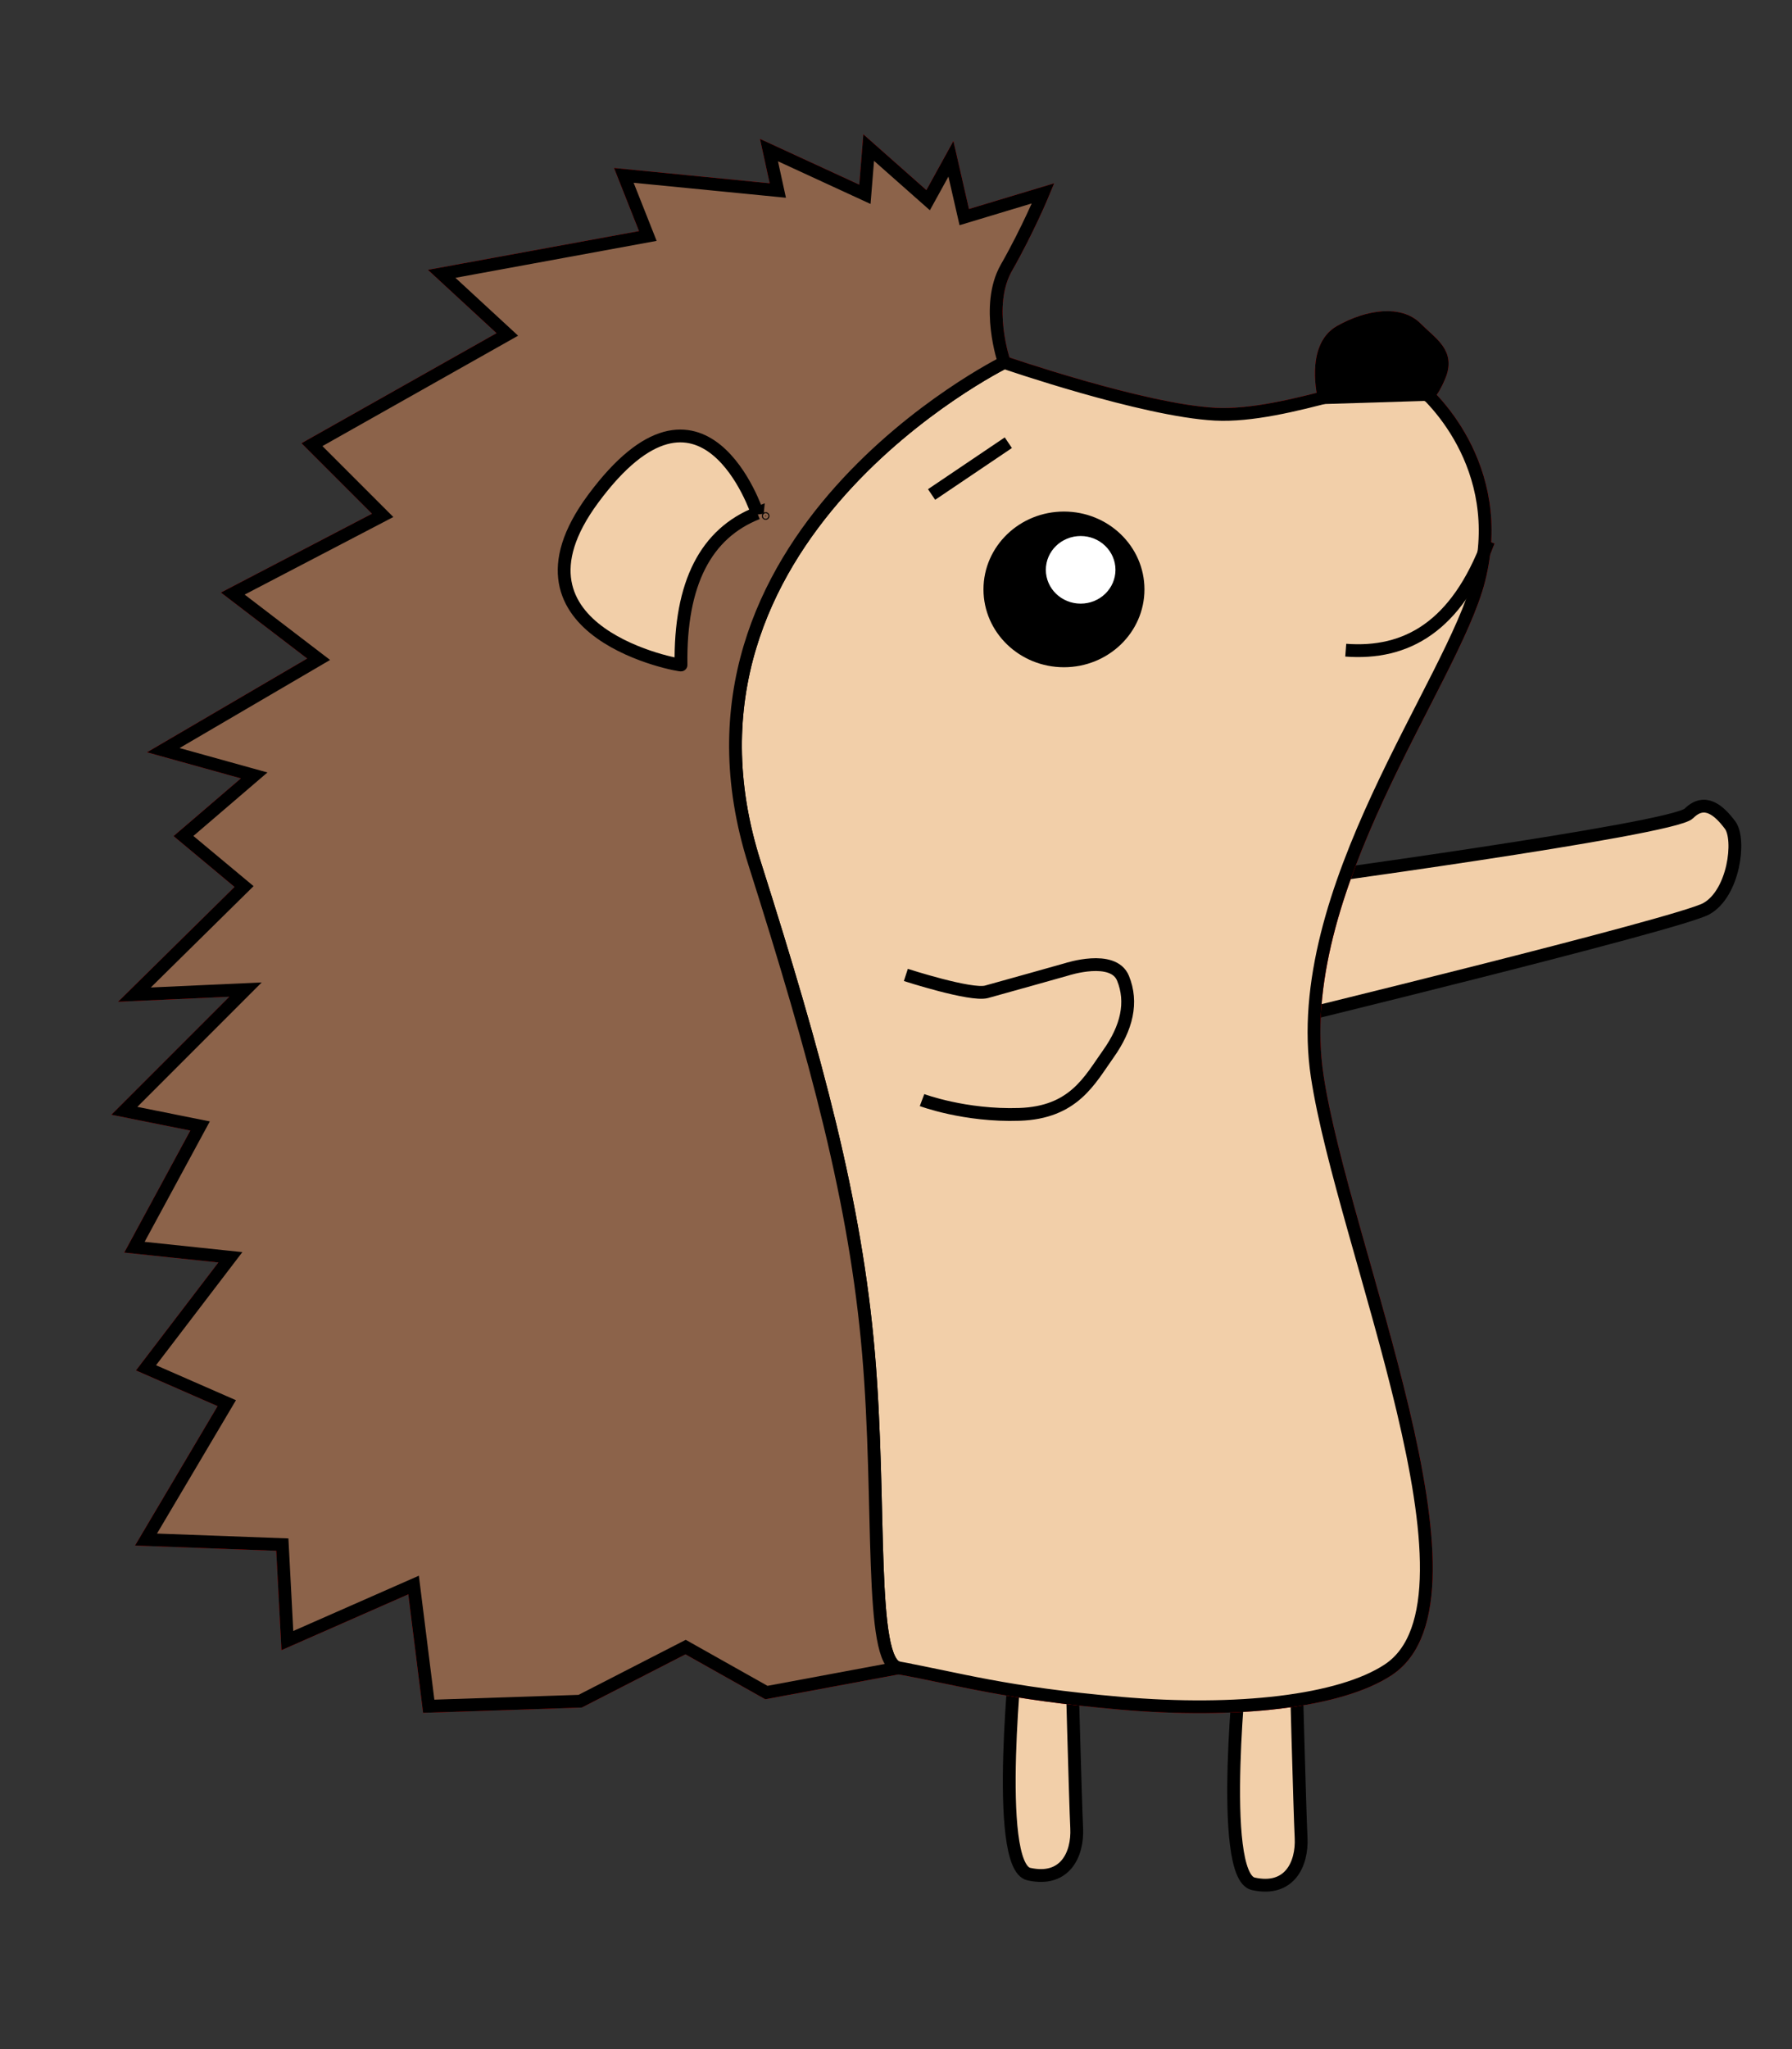 <?xml version="1.0" encoding="UTF-8" standalone="no"?>
<!-- Created with Inkscape (http://www.inkscape.org/) -->

<svg
   width="70mm"
   height="80mm"
   viewBox="0 0 70 80"
   version="1.1"
   id="svg74501"
   inkscape:version="1.1 (c4e8f9e, 2021-05-24)"
   sodipodi:docname="hedgehog_right_up.svg"
   xmlns:inkscape="http://www.inkscape.org/namespaces/inkscape"
   xmlns:sodipodi="http://sodipodi.sourceforge.net/DTD/sodipodi-0.dtd"
   xmlns="http://www.w3.org/2000/svg"
   xmlns:svg="http://www.w3.org/2000/svg">
  <rect x="0" y="0" width="70" height="80" fill="#333333" stroke="none"/>
  <sodipodi:namedview
     id="namedview74503"
     pagecolor="#ffffff"
     bordercolor="#999999"
     borderopacity="1"
     inkscape:pageshadow="0"
     inkscape:pageopacity="0"
     inkscape:pagecheckerboard="0"
     inkscape:document-units="mm"
     showgrid="false"
     inkscape:zoom="1.3416246"
     inkscape:cx="205.34806"
     inkscape:cy="122.23986"
     inkscape:window-width="1920"
     inkscape:window-height="1027"
     inkscape:window-x="0"
     inkscape:window-y="0"
     inkscape:window-maximized="1"
     inkscape:current-layer="layer1" />
  <defs
     id="defs74498" />
  <g
     inkscape:label="Layer 1"
     inkscape:groupmode="layer"
     id="layer1">
    <path
       style="font-variation-settings:normal;vector-effect:none;fill:#f2cfa9;fill-opacity:1;fill-rule:evenodd;stroke:#000000;stroke-width:0.5;stroke-linecap:butt;stroke-linejoin:miter;stroke-miterlimit:4;stroke-dasharray:none;stroke-dashoffset:0;stroke-opacity:1;-inkscape-stroke:none;stop-color:#000000"
       d="m 49.931,34.462 c 0,0 15.412,-2.076 16.04,-2.703 0.628,-0.628 1.193,-0.105 1.611,0.453 0.418,0.558 0.148,2.675 -0.933,3.268 -1.081,0.593 -16.973,4.459 -16.973,4.459"
       id="path3196-6"
       sodipodi:nodetypes="csssc" />
    <path
       style="font-variation-settings:normal;vector-effect:none;fill:#f2cfa9;fill-opacity:1;fill-rule:evenodd;stroke:#000000;stroke-width:0.5;stroke-linecap:butt;stroke-linejoin:miter;stroke-miterlimit:4;stroke-dasharray:none;stroke-dashoffset:0;stroke-opacity:1;-inkscape-stroke:none;stop-color:#000000"
       d="m 48.506,64.529 c 0,0 -0.954,8.705 0.451,9.018 1.405,0.312 1.919,-0.76 1.867,-1.801 -0.052,-1.041 -0.208,-6.975 -0.208,-6.975"
       id="path3198-0" />
    <path
       style="font-variation-settings:normal;vector-effect:none;fill:#f2cfa9;fill-opacity:1;fill-rule:evenodd;stroke:#000000;stroke-width:0.5;stroke-linecap:butt;stroke-linejoin:miter;stroke-miterlimit:4;stroke-dasharray:none;stroke-dashoffset:0;stroke-opacity:1;-inkscape-stroke:none;stop-color:#000000"
       d="m 39.74,64.15 c 0,0 -0.954,8.705 0.451,9.018 1.405,0.312 1.919,-0.76 1.867,-1.801 -0.052,-1.041 -0.208,-6.975 -0.208,-6.975"
       id="path3200-4" />
    <path
       style="fill:none;fill-rule:evenodd;stroke:#ff0000;stroke-width:0.5;stroke-linecap:butt;stroke-linejoin:miter;stroke-miterlimit:4;stroke-dasharray:none;stroke-opacity:1"
       d="m 35.104,65.118 c 2.348,0.426 4.141,0.986 8.677,1.38 4.536,0.394 8.572,-0.067 10.448,-1.307 4.217,-2.788 -1.768,-16.529 -2.775,-23.175 -1.096,-7.239 5.298,-15.353 6.316,-19.386 1.117,-4.424 -1.923,-7.297 -2.613,-7.741 -0.69,-0.444 -4.881,1.43 -7.691,1.282 -2.81,-0.148 -8.239,-2.021 -8.239,-2.021 0,0 -13.798,6.815 -9.756,19.543 2.436,7.672 3.948,13.252 4.454,19.137 0.506,5.885 0.006,12.074 1.18,12.287 z"
       id="path1011-5-8"
       sodipodi:nodetypes="ssssssscsss" />
    <path
       id="path1757-7-8"
       style="font-variation-settings:normal;vector-effect:none;fill:none;fill-opacity:1;fill-rule:evenodd;stroke:#ff0000;stroke-width:0.5;stroke-linecap:butt;stroke-linejoin:miter;stroke-miterlimit:4;stroke-dasharray:none;stroke-dashoffset:0;stroke-opacity:1;-inkscape-stroke:none;stop-color:#000000"
       d="m 33.933,5.762 -0.148,1.824 -3.747,-1.726 0.345,1.578 -6.015,-0.591 0.937,2.366 -8.052,1.478 2.564,2.366 -7.631,4.303 2.761,2.761 -5.854,3.053 3.353,2.564 -6.068,3.55 3.55,0.986 -2.761,2.366 2.366,1.972 -4.282,4.22 4.339,-0.197 -4.733,4.733 2.958,0.592 -2.564,4.733 3.747,0.394 -3.295,4.315 3.155,1.38 -3.155,5.325 5.325,0.197 0.197,3.747 4.93,-2.169 0.592,4.733 5.916,-0.197 4.119,-2.113 3.155,1.775 5.168,-0.963 c -1.174,-0.213 -0.674,-6.402 -1.18,-12.287 -0.506,-5.885 -2.017,-11.465 -4.453,-19.137 -4.042,-12.729 9.757,-19.544 9.757,-19.544 0,0 -0.763,-2.212 0.081,-3.692 0.844,-1.479 1.436,-2.909 1.436,-2.909 l -3.08,0.928 -0.521,-2.275 -0.89,1.614 z" />
    <circle
       id="path1912-4-8"
       style="fill:#000000;stroke:#ff0000;stroke-width:0.265"
       cx="29.908"
       cy="20.144"
       r="0.017" />
    <path
       style="font-variation-settings:normal;vector-effect:none;fill:none;fill-opacity:1;fill-rule:evenodd;stroke:#ff0000;stroke-width:0.5;stroke-linecap:butt;stroke-linejoin:miter;stroke-miterlimit:4;stroke-dasharray:none;stroke-dashoffset:0;stroke-opacity:1;-inkscape-stroke:none;stop-color:#000000"
       d="m 29.583,20.034 c 0,0 -2.102,-6.391 -6.415,-0.558 -3.9,5.275 3.55,6.547 3.434,6.484 -0.047,-3.205 0.983,-5.138 2.981,-5.927 z"
       id="path1949-1-9"
       sodipodi:nodetypes="cscc" />
    <path
       style="font-variation-settings:normal;vector-effect:none;fill:none;fill-opacity:1;fill-rule:evenodd;stroke:#ff0000;stroke-width:0.5;stroke-linecap:butt;stroke-linejoin:miter;stroke-miterlimit:4;stroke-dasharray:none;stroke-dashoffset:0;stroke-opacity:1;-inkscape-stroke:none;stop-color:#000000"
       d="m 58.146,21.131 c -1.25,3.348 -3.215,4.432 -5.578,4.253"
       id="path2146-8-7"
       sodipodi:nodetypes="cc" />
    <ellipse
       style="color:#000000;font-variation-settings:normal;overflow:visible;vector-effect:none;fill:none;fill-opacity:1;fill-rule:evenodd;stroke:#ff0000;stroke-width:0.5;stroke-linecap:butt;stroke-linejoin:miter;stroke-miterlimit:4;stroke-dasharray:none;stroke-dashoffset:0;stroke-opacity:1;-inkscape-stroke:none;stop-color:#000000"
       id="path2369-5-7"
       cx="41.561"
       cy="23.011"
       rx="2.894"
       ry="2.789" />
    <ellipse
       style="color:#000000;font-variation-settings:normal;overflow:visible;vector-effect:none;fill:none;fill-opacity:1;fill-rule:evenodd;stroke:#ff0000;stroke-width:0.5;stroke-linecap:butt;stroke-linejoin:miter;stroke-miterlimit:4;stroke-dasharray:none;stroke-dashoffset:0;stroke-opacity:1;-inkscape-stroke:none;stop-color:#000000"
       id="path2369-5-3-6"
       cx="42.213"
       cy="22.247"
       rx="1.11"
       ry="1.07" />
    <path
       style="font-variation-settings:normal;vector-effect:none;fill:none;fill-opacity:1;fill-rule:evenodd;stroke:#ff0000;stroke-width:0.5;stroke-linecap:butt;stroke-linejoin:miter;stroke-miterlimit:4;stroke-dasharray:none;stroke-dashoffset:0;stroke-opacity:1;-inkscape-stroke:none;stop-color:#000000"
       d="m 36.39,19.306 2.998,-2.022"
       id="path2404-9-4" />
    <path
       style="font-variation-settings:normal;vector-effect:none;fill:none;fill-opacity:1;fill-rule:evenodd;stroke:#ff0000;stroke-width:0.5;stroke-linecap:butt;stroke-linejoin:miter;stroke-miterlimit:4;stroke-dasharray:none;stroke-dashoffset:0;stroke-opacity:1;-inkscape-stroke:none;stop-color:#000000"
       d="m 35.385,38.063 c 0,0 2.544,0.824 3.151,0.659 0.607,-0.165 3.136,-0.878 3.136,-0.878 0,0 1.813,-0.593 2.196,0.349 0.383,0.941 -0.479,3.501 -0.479,3.501 0,0 -1.445,1.744 -3.572,1.814 -2.127,0.07 -3.8,-0.558 -3.8,-0.558"
       id="path2482-7-3" />
    <path
       style="font-variation-settings:normal;vector-effect:none;fill:none;fill-opacity:1;fill-rule:evenodd;stroke:#ff0000;stroke-width:0.5;stroke-linecap:butt;stroke-linejoin:miter;stroke-miterlimit:4;stroke-dasharray:none;stroke-dashoffset:0;stroke-opacity:1;-inkscape-stroke:none;stop-color:#000000"
       d="m 51.722,15.524 c 0,0 -0.488,-1.952 0.628,-2.58 1.116,-0.628 2.336,-0.767 2.963,-0.139 0.628,0.628 1.293,0.978 0.91,1.884 -0.383,0.906 -0.548,0.713 -0.548,0.713 z"
       id="path2926-8-0" />
    <path
       style="fill:#f2cfa9;fill-opacity:1;fill-rule:evenodd;stroke:#000000;stroke-width:0.5;stroke-linecap:butt;stroke-linejoin:miter;stroke-miterlimit:4;stroke-dasharray:none;stroke-opacity:1"
       d="m 35.104,65.118 c 2.348,0.426 4.141,0.986 8.677,1.38 4.536,0.394 8.572,-0.067 10.448,-1.307 4.217,-2.788 -1.768,-16.529 -2.775,-23.175 -1.096,-7.239 5.298,-15.353 6.316,-19.386 1.117,-4.424 -1.923,-7.297 -2.613,-7.741 -0.69,-0.444 -4.881,1.43 -7.691,1.282 -2.81,-0.148 -8.239,-2.021 -8.239,-2.021 0,0 -13.798,6.815 -9.756,19.543 2.436,7.672 3.948,13.252 4.454,19.137 0.506,5.885 0.006,12.074 1.18,12.287 z"
       id="path3178-3"
       sodipodi:nodetypes="ssssssscsss" />
    <path
       id="path3180-0"
       style="font-variation-settings:normal;vector-effect:none;fill:#8c634a;fill-opacity:1;fill-rule:evenodd;stroke:#000000;stroke-width:0.5;stroke-linecap:butt;stroke-linejoin:miter;stroke-miterlimit:4;stroke-dasharray:none;stroke-dashoffset:0;stroke-opacity:1;-inkscape-stroke:none;stop-color:#000000"
       d="m 33.933,5.762 -0.148,1.824 -3.747,-1.726 0.345,1.578 -6.015,-0.591 0.937,2.366 -8.052,1.478 2.564,2.366 -7.631,4.303 2.761,2.761 -5.854,3.053 3.353,2.564 -6.068,3.55 3.55,0.986 -2.761,2.366 2.366,1.972 -4.282,4.22 4.339,-0.197 -4.733,4.733 2.958,0.592 -2.564,4.733 3.747,0.394 -3.295,4.315 3.155,1.38 -3.155,5.325 5.325,0.197 0.197,3.747 4.93,-2.169 0.592,4.733 5.916,-0.197 4.119,-2.113 3.155,1.775 5.168,-0.963 c -1.174,-0.213 -0.674,-6.402 -1.18,-12.287 -0.506,-5.885 -2.017,-11.465 -4.453,-19.137 -4.042,-12.729 9.757,-19.544 9.757,-19.544 0,0 -0.763,-2.212 0.081,-3.692 0.844,-1.479 1.436,-2.909 1.436,-2.909 l -3.08,0.928 -0.521,-2.275 -0.89,1.614 z" />
    <circle
       id="circle3182-9"
       style="fill:#000000;stroke:#000000;stroke-width:0.265"
       cx="29.908"
       cy="20.144"
       r="0.017" />
    <path
       style="font-variation-settings:normal;vector-effect:none;fill:#f2cfa9;fill-opacity:1;fill-rule:evenodd;stroke:#000000;stroke-width:0.5;stroke-linecap:butt;stroke-linejoin:miter;stroke-miterlimit:4;stroke-dasharray:none;stroke-dashoffset:0;stroke-opacity:1;-inkscape-stroke:none;stop-color:#000000"
       d="m 29.583,20.034 c 0,0 -2.102,-6.391 -6.415,-0.558 -3.9,5.275 3.55,6.547 3.434,6.484 -0.047,-3.205 0.983,-5.138 2.981,-5.927 z"
       id="path3184-2"
       sodipodi:nodetypes="cscc" />
    <path
       style="font-variation-settings:normal;vector-effect:none;fill:none;fill-opacity:1;fill-rule:evenodd;stroke:#000000;stroke-width:0.5;stroke-linecap:butt;stroke-linejoin:miter;stroke-miterlimit:4;stroke-dasharray:none;stroke-dashoffset:0;stroke-opacity:1;-inkscape-stroke:none;stop-color:#000000"
       d="m 58.146,21.131 c -1.25,3.348 -3.215,4.432 -5.578,4.253"
       id="path3186-5"
       sodipodi:nodetypes="cc" />
    <ellipse
       style="color:#000000;font-variation-settings:normal;overflow:visible;vector-effect:none;fill:#000000;fill-opacity:1;fill-rule:evenodd;stroke:#000000;stroke-width:0.5;stroke-linecap:butt;stroke-linejoin:miter;stroke-miterlimit:4;stroke-dasharray:none;stroke-dashoffset:0;stroke-opacity:1;-inkscape-stroke:none;stop-color:#000000"
       id="ellipse3188-4"
       cx="41.561"
       cy="23.011"
       rx="2.894"
       ry="2.789" />
    <ellipse
       style="color:#000000;font-variation-settings:normal;overflow:visible;vector-effect:none;fill:#ffffff;fill-opacity:1;fill-rule:evenodd;stroke:#ffffff;stroke-width:0.5;stroke-linecap:butt;stroke-linejoin:miter;stroke-miterlimit:4;stroke-dasharray:none;stroke-dashoffset:0;stroke-opacity:1;-inkscape-stroke:none;stop-color:#000000"
       id="ellipse3190-0"
       cx="42.213"
       cy="22.247"
       rx="1.11"
       ry="1.07" />
    <path
       style="font-variation-settings:normal;vector-effect:none;fill:none;fill-opacity:1;fill-rule:evenodd;stroke:#000000;stroke-width:0.5;stroke-linecap:butt;stroke-linejoin:miter;stroke-miterlimit:4;stroke-dasharray:none;stroke-dashoffset:0;stroke-opacity:1;-inkscape-stroke:none;stop-color:#000000"
       d="m 36.39,19.306 2.998,-2.022"
       id="path3192-5" />
    <path
       style="font-variation-settings:normal;vector-effect:none;fill:#f2cfa9;fill-opacity:1;fill-rule:evenodd;stroke:#000000;stroke-width:0.5;stroke-linecap:butt;stroke-linejoin:miter;stroke-miterlimit:4;stroke-dasharray:none;stroke-dashoffset:0;stroke-opacity:1;-inkscape-stroke:none;stop-color:#000000"
       d="m 35.385,38.063 c 0,0 2.544,0.824 3.151,0.659 0.607,-0.165 3.136,-0.878 3.136,-0.878 0,0 1.813,-0.593 2.196,0.349 0.383,0.941 0.151,1.934 -0.578,2.958 -0.728,1.024 -1.346,2.287 -3.473,2.356 -2.127,0.07 -3.8,-0.558 -3.8,-0.558"
       id="path3194-9"
       sodipodi:nodetypes="cscszsc" />
    <path
       style="font-variation-settings:normal;vector-effect:none;fill:#000000;fill-opacity:1;fill-rule:evenodd;stroke:#000000;stroke-width:0.5;stroke-linecap:butt;stroke-linejoin:miter;stroke-miterlimit:4;stroke-dasharray:none;stroke-dashoffset:0;stroke-opacity:1;-inkscape-stroke:none;stop-color:#000000"
       d="m 51.722,15.524 c 0,0 -0.488,-1.952 0.628,-2.58 1.116,-0.628 2.336,-0.767 2.963,-0.139 0.628,0.628 1.293,0.978 0.91,1.884 -0.383,0.906 -0.548,0.713 -0.548,0.713 z"
       id="path3202-4" />
  </g>
</svg>
